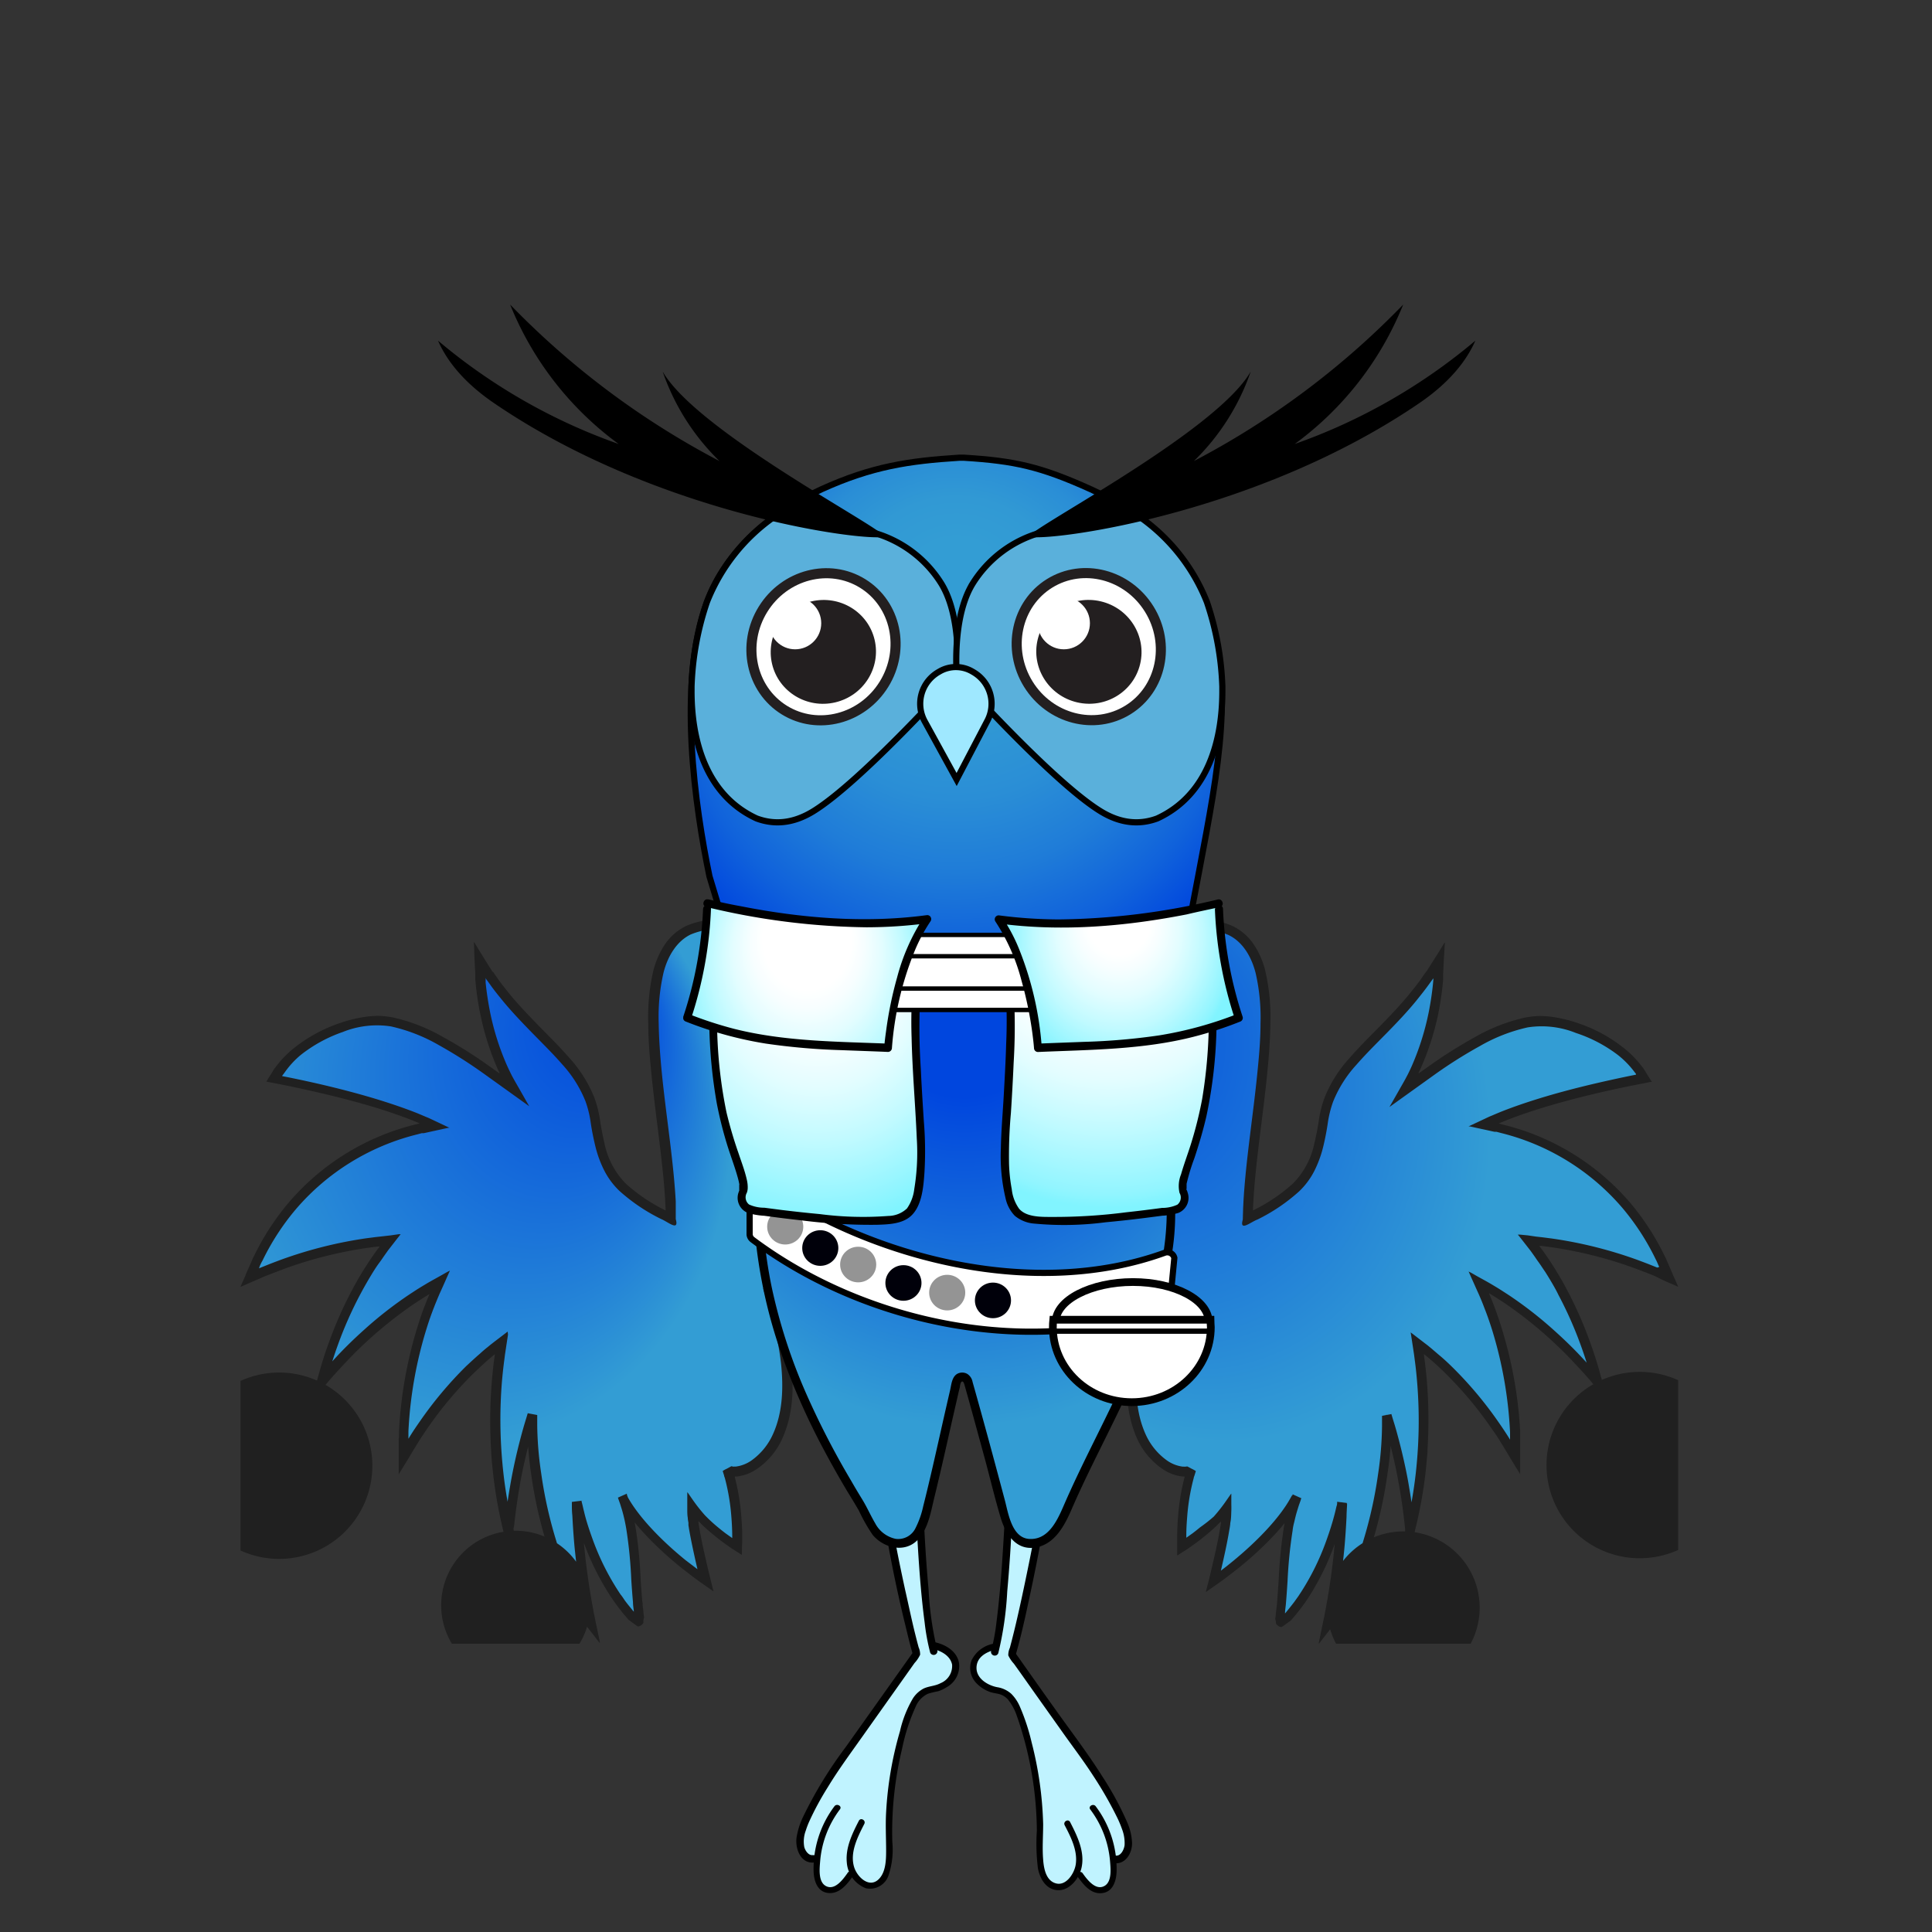 <svg xmlns="http://www.w3.org/2000/svg" xmlns:xlink="http://www.w3.org/1999/xlink" viewBox="0 0 300 300"><rect x="0" y="0" width="300" height="300" fill="#333333" stroke="none"/><defs><style>.cls-1{fill:#c0f3ff;}.cls-2{fill:url(#radial-gradient);}.cls-10,.cls-11,.cls-13,.cls-17,.cls-26,.cls-3{fill:#fff;}.cls-12,.cls-13,.cls-14,.cls-17,.cls-20,.cls-24,.cls-25,.cls-28,.cls-3{stroke:#000;}.cls-11,.cls-12,.cls-13,.cls-14,.cls-17,.cls-3{stroke-linecap:round;}.cls-11,.cls-12,.cls-13,.cls-14,.cls-17,.cls-20,.cls-24,.cls-25,.cls-26,.cls-28,.cls-3{stroke-miterlimit:10;}.cls-4{fill:url(#radial-gradient-2);}.cls-5{fill:url(#radial-gradient-3);}.cls-6{fill:url(#radial-gradient-4);}.cls-7{fill:url(#New_Gradient_Swatch_1);}.cls-8{fill:url(#New_Gradient_Swatch_1-2);}.cls-9{fill:url(#New_Gradient_Swatch_1-3);}.cls-11,.cls-26{stroke:#231f20;}.cls-11{stroke-width:0.56px;}.cls-12,.cls-14,.cls-20{fill:none;}.cls-12,.cls-13{stroke-width:1.25px;}.cls-14{stroke-width:0.85px;}.cls-15{fill:url(#radial-gradient-5);}.cls-16{fill:url(#radial-gradient-6);}.cls-17{stroke-width:0.71px;}.cls-18{fill:url(#radial-gradient-7);}.cls-19{fill:url(#radial-gradient-8);}.cls-20{stroke-width:1.38px;}.cls-21{fill:url(#radial-gradient-9);}.cls-22{fill:#202020;}.cls-23{fill:url(#radial-gradient-10);}.cls-24{fill:url(#radial-gradient-11);}.cls-25{fill:#5ab0db;}.cls-26{stroke-width:1.63px;}.cls-27{fill:#231f20;}.cls-28{fill:#9fe8ff;}</style><radialGradient id="radial-gradient" cx="45.52" cy="41.21" fy="12.104" r="75.31" gradientUnits="userSpaceOnUse"><stop offset="0.19" stop-color="#0046de"/><stop offset="0.7" stop-color="#339dd4"/></radialGradient><radialGradient id="radial-gradient-2" cx="81722.26" cy="-31709.67" r="14.12" gradientTransform="matrix(-0.2, 0.04, 0.04, 0.2, 17802.03, 3573.29)" gradientUnits="userSpaceOnUse"><stop offset="0.28" stop-color="#fff"/><stop offset="0.41" stop-color="#fbfbfb"/><stop offset="0.54" stop-color="#efefef"/><stop offset="0.67" stop-color="#dadada"/><stop offset="0.8" stop-color="#bebebe"/><stop offset="0.93" stop-color="#9a9a9a"/><stop offset="0.95" stop-color="#949494"/></radialGradient><radialGradient id="radial-gradient-3" cx="81787.1" cy="-31743.56" r="14.12" xlink:href="#radial-gradient-2"/><radialGradient id="radial-gradient-4" cx="81838.22" cy="-31782.91" r="14.12" xlink:href="#radial-gradient-2"/><radialGradient id="New_Gradient_Swatch_1" cx="21138.27" cy="-1581.28" r="2.88" gradientTransform="matrix(-1, 0.17, 0.17, 0.99, 21425.09, -2013.25)" gradientUnits="userSpaceOnUse"><stop offset="0.07" stop-color="#919191"/><stop offset="0.21" stop-color="#828283"/><stop offset="0.47" stop-color="#5c5c60"/><stop offset="0.83" stop-color="#1f1f27"/><stop offset="1" stop-color="#00000a"/></radialGradient><radialGradient id="New_Gradient_Swatch_1-2" cx="21151.86" cy="-1586.51" r="2.88" xlink:href="#New_Gradient_Swatch_1"/><radialGradient id="New_Gradient_Swatch_1-3" cx="21163.97" cy="-1594.35" r="2.88" xlink:href="#New_Gradient_Swatch_1"/><radialGradient id="radial-gradient-5" cx="21.77" cy="29.27" fy="4.729" r="43.04" gradientUnits="userSpaceOnUse"><stop offset="0.21" stop-color="#fff"/><stop offset="0.28" stop-color="#f7feff"/><stop offset="0.38" stop-color="#e3fdff"/><stop offset="0.51" stop-color="#c1faff"/><stop offset="0.66" stop-color="#92f5ff"/><stop offset="0.71" stop-color="#81f4ff"/></radialGradient><radialGradient id="radial-gradient-6" cx="68.75" cy="29.27" fy="-12.677" r="71.76" gradientUnits="userSpaceOnUse"><stop offset="0.27" stop-color="#fff"/><stop offset="0.31" stop-color="#f7feff"/><stop offset="0.37" stop-color="#e3fdff"/><stop offset="0.44" stop-color="#c1faff"/><stop offset="0.53" stop-color="#92f5ff"/><stop offset="0.55" stop-color="#81f4ff"/></radialGradient><radialGradient id="radial-gradient-7" cx="20.06" cy="12.32" fy="4.466" r="21.14" gradientTransform="translate(0 -2.07) scale(1 1.17)" gradientUnits="userSpaceOnUse"><stop offset="0.34" stop-color="#fff"/><stop offset="0.43" stop-color="#f7feff"/><stop offset="0.57" stop-color="#e3fdff"/><stop offset="0.74" stop-color="#c1faff"/><stop offset="0.94" stop-color="#92f5ff"/><stop offset="1" stop-color="#81f4ff"/></radialGradient><radialGradient id="radial-gradient-8" cx="70.46" cy="12.32" fy="2.722" r="34.01" gradientTransform="translate(0 -1.22) scale(1 1.1)" gradientUnits="userSpaceOnUse"><stop offset="0.15" stop-color="#fff"/><stop offset="0.2" stop-color="#f7feff"/><stop offset="0.29" stop-color="#e3fdff"/><stop offset="0.4" stop-color="#c1faff"/><stop offset="0.52" stop-color="#92f5ff"/><stop offset="0.55" stop-color="#81f4ff"/></radialGradient><radialGradient id="radial-gradient-9" cx="-1989.2" cy="1339.94" fx="-2038.82" fy="1303.387" r="79.51" gradientTransform="translate(1860.28 -1279.34) scale(0.85 0.99)" gradientUnits="userSpaceOnUse"><stop offset="0.02" stop-color="#0046de"/><stop offset="0.61" stop-color="#339dd4"/></radialGradient><radialGradient id="radial-gradient-10" cx="22800.14" cy="1339.94" fx="22750.516" fy="1303.387" r="79.51" gradientTransform="matrix(-0.85, 0, 0, 0.99, 19398.58, -1279.34)" xlink:href="#radial-gradient-9"/><radialGradient id="radial-gradient-11" cx="83.83" cy="64.15" fy="43.35" r="64.25" gradientUnits="userSpaceOnUse"><stop offset="0.12" stop-color="#339dd4"/><stop offset="0.28" stop-color="#3199d4"/><stop offset="0.43" stop-color="#2a8ed6"/><stop offset="0.57" stop-color="#1f7cd8"/><stop offset="0.71" stop-color="#1062db"/><stop offset="0.83" stop-color="#0046de"/></radialGradient><symbol id="Bird_Body_MASTER_1_8" data-name="Bird_Body_MASTER_1 8" viewBox="0 0 223.24 112.4"><path class="cls-20" d="M36.48,73.53"/><path class="cls-20" d="M162.18,68.11"/><path class="cls-21" d="M129.91,28.45c-1.49,13.57-4.69,40.88,10.91,30.39-7.91,24.12,5.38,28.37,6.8,26.51a37.84,37.84,0,0,0-1.51,12s4.93-3.11,7-6.3c.24,2.34-2.09,11.54-2.09,11.54s9.49-6.51,12.94-13.17c-2.35,6-1.81,12.31-2.69,19.11-.05.4.26.7.49.46,4.29-4.43,7.6-11.08,9.26-18.64a106,106,0,0,1-2.25,19c6.45-7.39,9.65-25.12,9.15-32.62a87.69,87.69,0,0,1,3.67,18.26,72.5,72.5,0,0,0,1.14-29.4A57.55,57.55,0,0,1,198,83.37a62.77,62.77,0,0,0-5.7-27.12,64.32,64.32,0,0,1,18.43,15.48,58.53,58.53,0,0,0-10.67-22,66.5,66.5,0,0,1,21.79,5.78C215.93,40.68,204.16,33.92,193,31.88c6.83-3.37,17.89-6,25-7.29-3.12-5.7-11.45-9-16.27-9-7,.08-17.18,8-20.92,10.71a41.86,41.86,0,0,0,5.35-20.16c-6.56,11.4-16.55,15.39-17.91,24.61-1.28,8.65-3,11.18-11.8,15.67C156.65,29.22,165.6,1.55,150,.75,137,.09,131.41,14.87,129.91,28.45Z"/><path class="cls-22" d="M129.91,28.45a19.5,19.5,0,0,0-1.32,5.41c-.06.58-.16,1.61-.27,2.85-.3,3.43-.51,6.95-.47,10.55a46.22,46.22,0,0,0,.36,5.47,18.78,18.78,0,0,0,1.46,5.5,7,7,0,0,0,1.81,2.46,4.8,4.8,0,0,0,3,1.21,3.06,3.06,0,0,0,.8,0,6.65,6.65,0,0,0,.78-.08,9.93,9.93,0,0,0,1.47-.4,12.18,12.18,0,0,0,1.38-.59l.66-.33h0s0,0,0,0l-.07.2-.22.82-.38,1.4a49.79,49.79,0,0,0-1.06,5.75c-.41,3.88-.33,8,1.36,11.82a11.38,11.38,0,0,0,4,4.8,6.84,6.84,0,0,0,3.08,1.15h.32l0,.1a34.49,34.49,0,0,0-1,6c-.09,1-.13,2-.15,3v1.07l0,1.44,0,.36v.27s.05,0,.07,0l.6-.39c.39-.25.83-.52,1.2-.78l.83-.59.6-.45c.41-.3.8-.62,1.19-.94a25.65,25.65,0,0,0,2.25-2.06l.05-.06h0l0,.35-.12.71c-.25,1.5-.57,3-.89,4.4-.19.85-.39,1.67-.57,2.46s-.32,1.29-.47,1.91c-.08.32-.16.62-.24.93l-.05.22.17-.12.35-.25,1.32-.92,1.23-.89,1.14-.88,1-.78c3.92-3.19,7.5-6.89,9.37-10.27l.18-.31.08-.15v0c-2.73-1.23-.76-.34-1.37-.61h0l0,0,0,.08c-.07.22-.15.43-.22.63-.15.4-.26.79-.37,1.15-.22.73-.37,1.36-.49,1.87-.22,1-.29,1.56-.28,1.43h0a75.33,75.33,0,0,0-.79,8c-.08,1.25-.16,2.44-.25,3.55,0,.28-.06.55-.08.82l-.12,1c0,.23-.05.47-.08.7s.07.35.1.53l0,.26a.59.59,0,0,0,.1.17,1.1,1.1,0,0,0,.34.29.9.9,0,0,0,.42.13,2.08,2.08,0,0,0,.4-.26l.79-.57a1.82,1.82,0,0,0,.38-.33l.29-.34.38-.44c.46-.58.84-1.06,1.11-1.44l.42-.58A39.87,39.87,0,0,0,170,96.66c.54-1.52,1-3,1.35-4.37.1-.34.17-.69.25-1l.12-.5.06-.24c1.32.16-1.81-.23-1.49-.18h0v.23c0,.64-.05,1.25-.08,1.82-.23,4.6-.56,6.94-.35,5h0c-.14,1.58-.33,3.15-.54,4.67-.11.76-.23,1.51-.34,2.24l-.18,1.09-.3,1.66c-.07.33-.13.67-.19,1s-.15.72-.23,1.08c-.14.71-.29,1.4-.43,2.09l-.21,1,0,.12v.06l0,0,.12-.16.27-.34,1.08-1.39c.34-.45.72-.9,1-1.31l.82-1.2.78-1.13.19-.27.09-.17L172,106c.49-.9.9-1.67,1.17-2.32s.52-1.11.63-1.4c.22-.59.19-.39-.35.79A68.51,68.51,0,0,0,178.11,86a54.67,54.67,0,0,0,.62-7.58c0-.29,0-.58,0-.87v-.8c.31-.07-2.77.52-1.46.27v0l.46,1.51c.29,1,.54,1.91.77,2.78.89,3.47,1.31,5.93,1.47,6.88s.09.38-.39-2.11h0c.36,1.81.66,3.6.89,5.33.12.87.22,1.72.31,2.55l.06.62,0,.31,0,.15v0c2.94.23.82.06,1.48.1h0l0-.08c.1-.4.19-.8.29-1.19A69.87,69.87,0,0,0,184,86c.22-2,.29-3.36.32-3.63s0,.5-.22,2.63h0a74.67,74.67,0,0,0,.1-13.68c-.11-1.08-.21-2.15-.36-3.2l-.08-.69h0l.14.11c.39.31.76.63,1.13.95.74.64,1.45,1.3,2.14,2a57.65,57.65,0,0,1,7,8.35c.5.71,1,1.41,1.42,2.12l1,1.63c.45.77.86,1.44,1.27,2.11l.62,1,.15.25.08.12s0-.08,0-.12v-.6c0-.8,0-1.59,0-2.37s0-1.54,0-2.35c0-.42,0-.8,0-1.19A65.78,65.78,0,0,0,195.71,63c-.36-1.16-.75-2.27-1.16-3.32-.2-.53-.41-1.05-.63-1.55-.07-.18,0-.11,0-.12h0l.47.28.59.37,1.12.72a64.82,64.82,0,0,1,11,9.41c2,2.12,2.7,3,2.7,3l.2.24.08.08,0,0h0a14.47,14.47,0,1,0,1.3-.66h0l0-.07c0-.1-.07-.22-.11-.37s-.18-.65-.31-1.14c-.29-1-.7-2.39-1.45-4.44a61.45,61.45,0,0,0-3.58-8.08h0c-.25-.46-.89-1.7-2.08-3.57-.3-.46-.62-1-1-1.52l-.59-.84-.59-.79h0l.34,0,1.36.18a64.49,64.49,0,0,1,13.17,3.31l1.9.72,1,.39L221,56l2,.87.25.11-.11-.26-.22-.5-.44-1-.82-1.89c-.16-.35-.29-.72-.48-1.06a39.22,39.22,0,0,0-5.4-8.35A37.74,37.74,0,0,0,196.2,31.84l-.77-.2-.1,0h0l.16-.07.75-.31c2-.8,4.09-1.51,6.25-2.17,4.33-1.3,8.91-2.41,13.7-3.37l2.79-.55c.06,0,.17,0,.18,0l-.12-.19-.24-.38-.47-.76c-.14-.23-.34-.56-.44-.71l-.3-.39a15.73,15.73,0,0,0-2.77-2.82,23.25,23.25,0,0,0-7-3.83,21.21,21.21,0,0,0-4-1,16.39,16.39,0,0,0-2.12-.16,15.22,15.22,0,0,0-2.14.23,27.77,27.77,0,0,0-7.9,3.07,72.64,72.64,0,0,0-7.27,4.6l-1.42,1-.06,0s0,0,0,0h0l.24-.51A42,42,0,0,0,186,14.54c.3-1.52.54-3.07.69-4.63l.06-.59,0-.35,0-.57.11-2.26L187,3.86c.11-.69-.21,0-.39.26l-.61,1-1.61,2.54a4,4,0,0,1-.22.34L184,8.2l-.22.31-.44.64c-.59.85-1.26,1.66-1.93,2.49-1.35,1.64-2.85,3.22-4.42,4.82s-3.21,3.21-4.77,5a20.33,20.33,0,0,0-3.9,6.2,17.88,17.88,0,0,0-.9,3.67c-.18,1.19-.42,2.37-.7,3.54A12.35,12.35,0,0,1,163.37,41a27,27,0,0,1-6.15,4.13s0,.06,0-.13v-.21l.06-.94c.06-1.29.17-2.58.29-3.88.49-5.18,1.29-10.44,1.83-15.79.27-2.68.49-5.38.52-8.11a31.67,31.67,0,0,0-.81-8.24,12.75,12.75,0,0,0-1.71-3.92A8.33,8.33,0,0,0,154.13,1a11.2,11.2,0,0,0-4.22-1l-2.12.05c-.7.05-1.4.22-2.1.33a15.16,15.16,0,0,0-7.27,4.12,24.72,24.72,0,0,0-4.7,6.74A42.9,42.9,0,0,0,131,18.8c-.08.31-.17.63-.25.95l-.14.55c-.1.37-.16.72-.23,1-.14.64-.25,1.17-.32,1.51a17.83,17.83,0,0,0-.3,2.92,26.29,26.29,0,0,0,.2,2.68c.36-.93.65-1.7.88-2.52a22.74,22.74,0,0,0,.69-2.79l.31-1.48c.07-.31.13-.65.23-1,0-.18.09-.36.14-.55l.24-.92a41.35,41.35,0,0,1,2.67-7.29,23.71,23.71,0,0,1,4.4-6.33A13.72,13.72,0,0,1,146,1.85a11.75,11.75,0,0,1,7.43.51c2.23,1.08,3.56,3.4,4.2,5.89a30.89,30.89,0,0,1,.76,7.83c0,2.66-.25,5.33-.52,8-.54,5.3-1.33,10.56-1.83,15.8-.12,1.31-.23,2.62-.3,3.93l-.05,1-.05,1.74c-.56,1.94,1.25.36,2.25,0a28,28,0,0,0,6.5-4.39,11.65,11.65,0,0,0,2.38-3.21,17.46,17.46,0,0,0,1.34-3.65c.3-1.23.54-2.46.72-3.68a17,17,0,0,1,.83-3.37,18.85,18.85,0,0,1,3.63-5.75c1.5-1.72,3.13-3.32,4.71-4.93s3.11-3.22,4.5-4.91c.69-.86,1.37-1.7,2-2.58l.73-1h0l0,.22-.05.57c-.15,1.52-.38,3-.67,4.48a40.9,40.9,0,0,1-2.67,8.44l-.23.5c-.16.33-.31.66-.5,1-.34.67-.8,1.44-1.2,2.15l-1.2,2.11-.3.52.43-.31.89-.64,5.58-4a71.93,71.93,0,0,1,7.13-4.51,26.25,26.25,0,0,1,7.45-2.91,14.24,14.24,0,0,1,7.48.87A22.18,22.18,0,0,1,213.9,21a14.13,14.13,0,0,1,2.51,2.56l.27.35c.08.11,0,0,0,.08s.06,0,0,.06l-.83.16c-4.83,1-9.45,2.09-13.83,3.42-2.19.67-4.33,1.39-6.38,2.21l-.77.32-.58.25c-.26.1-.5.21-.73.32l-2.87,1.35-.08,0,.09,0,.19,0,.39.08.76.17,1.53.33.76.17.38.08.21,0,.1,0,.75.2a36.26,36.26,0,0,1,18.8,11.61,37.9,37.9,0,0,1,5.19,8c.18.33.31.68.46,1s.08.17.08.18h0L220,54l-1-.4c-.65-.26-1.3-.5-1.93-.74a66.63,66.63,0,0,0-13.48-3.38l-1.4-.18-1-.11L199.91,49l-1.24-.12-.31,0c0,.07.13.15.18.23l.37.47,1.43,1.83.71,1c.19.29.38.56.57.82.37.52.67,1,1,1.47,1.15,1.82,1.78,3,2,3.48h0a60.53,60.53,0,0,1,3.5,7.88c.73,2,1.13,3.4,1.41,4.34.13.48.24.85.31,1.12l.1.36,0,.07h0l1.3-.67h0l0,0-.07-.09-.21-.24s-.73-.92-2.75-3.08c-1-1.07-2.37-2.45-4.2-4.09a61.36,61.36,0,0,0-7.1-5.53l-1.16-.75-.59-.37-.75-.45c-.83-.5-1.65-.93-2.52-1.42l-.64-.37-.33-.18c-.08,0-.29-.2-.17,0,.2.45.4.91.61,1.37s.41.92.62,1.39l.34.75.26.61c.21.49.41,1,.6,1.51.4,1,.78,2.1,1.14,3.23a64.3,64.3,0,0,1,2.82,16c0,.38,0,.79,0,1.15h0l-.32-.52c-.46-.72-.94-1.44-1.45-2.17a59.72,59.72,0,0,0-7.18-8.56c-.7-.69-1.43-1.37-2.2-2-.38-.33-.77-.66-1.17-1l-.45-.37-.6-.46-1.2-.92-.6-.46-.16-.12s-.13-.13-.09,0l.06.38.23,1.51.23,1.53.11.86c.14,1,.25,2.08.34,3.14a72.48,72.48,0,0,1-.09,13.4h0c.2-2.08.23-2.85.21-2.58s-.09,1.56-.31,3.56a68,68,0,0,1-1.34,7.79c-.09.38-.19.77-.28,1.16l0,.08h0a11.85,11.85,0,1,0,1.47.13v0l0-.16,0-.31-.06-.63c-.09-.84-.2-1.71-.32-2.59-.23-1.76-.53-3.58-.9-5.42.49,2.54.55,3.11.4,2.14s-.59-3.46-1.5-7c-.23-.88-.48-1.82-.78-2.82-.16-.5-.31-1-.47-1.54v0h0c1.31-.25-1.78.33-1.46.28v.75c0,.27,0,.55,0,.83a53.63,53.63,0,0,1-.6,7.35,67.23,67.23,0,0,1-4.57,16.72c.94-2.32.43-.64-1.39,2.81l-.18.33-.09.17,0,0-.09.14-.1.15s0,0,0,0,0,.06,0,0q.12-.78.27-1.59c.11-.74.22-1.5.34-2.27.21-1.55.4-3.13.55-4.74h0c-.22,2,.12-.39.35-5,0-.59.05-1.2.08-1.85v-.22h0l-1.49-.18-.06.23c0,.16-.07.32-.11.48-.08.33-.15.66-.24,1-.34,1.35-.79,2.77-1.32,4.24a38.76,38.76,0,0,1-4.5,8.86c.27-.39.1-.15-.41.56s-1.94,2.42-1.5,1.89h0v-.07c0-.44.09-.9.13-1.38.1-1.13.18-2.33.26-3.58a71.69,71.69,0,0,1,.78-7.81h0c0,.12,0-.39.26-1.36.11-.48.25-1.09.46-1.77.11-.34.21-.71.35-1.08l.21-.59,0-.07v0h0l-1.37-.62v0l-.08.14-.16.28c-1.71,3.1-5.18,6.72-9,9.84l-.94.76-.86.66h0l.37-1.62c.32-1.42.64-2.93.9-4.47l.13-.74.05-.39c0-.24.08-.49.1-.73.05-.48.05-.9.07-1.35s0-.8,0-1.2l0-1.22v-.25a2.49,2.49,0,0,0-.23.3l-.5.72a25.68,25.68,0,0,1-2,2.56A24.51,24.51,0,0,1,149,94.34c-.37.31-.75.61-1.13.9l-1,.71s0,0,0,0h0v-.4c0-1,.06-1.94.14-2.91a32.92,32.92,0,0,1,.94-5.7l.07-.26c0-.13.07-.24.11-.37l.22-.71a4.26,4.26,0,0,0-.62-.35l-.37-.2-.26-.14c-.09-.06-.25,0-.37,0a.66.66,0,0,1-.2,0h-.21a5.47,5.47,0,0,1-2.38-.91,10,10,0,0,1-3.41-4.16c-1.52-3.39-1.64-7.31-1.23-11a49.28,49.28,0,0,1,1-5.55l.37-1.37.18-.68.38-1.23.78-2.52.1-.31s0,0,0,0l-.08,0-.15.09-.61.37-1.21.74c-.4.23-.8.51-1.22.72l-.6.31A10.9,10.9,0,0,1,137,60a9,9,0,0,1-1.23.34c-.2,0-.41,0-.61.06a1.73,1.73,0,0,1-.6,0A4.23,4.23,0,0,1,131,57.58a17.11,17.11,0,0,1-1.33-5,44.75,44.75,0,0,1-.35-5.29c0-3.53.17-7,.46-10.4.12-1.24.21-2.26.26-2.84A20.67,20.67,0,0,0,129.91,28.45Z"/><path class="cls-23" d="M93.32,28.45C94.82,42,98,69.33,82.42,58.84,90.33,83,77,87.21,75.62,85.35a37.68,37.68,0,0,1,1.5,12s-4.92-3.11-7-6.3c-.24,2.34,2.09,11.54,2.09,11.54s-9.49-6.51-12.94-13.17c2.35,6,1.81,12.31,2.69,19.11,0,.4-.26.7-.49.46-4.29-4.43-7.6-11.08-9.27-18.64a106.89,106.89,0,0,0,2.26,19C48,102,44.81,84.29,45.31,76.79a87.69,87.69,0,0,0-3.67,18.26,72.5,72.5,0,0,1-1.14-29.4A57.55,57.55,0,0,0,25.29,83.37,62.63,62.63,0,0,1,31,56.25,64.32,64.32,0,0,0,12.56,71.73a58.53,58.53,0,0,1,10.67-22A66.5,66.5,0,0,0,1.44,55.56C7.31,40.68,19.08,33.92,30.27,31.88c-6.83-3.37-17.89-6-25-7.29,3.12-5.7,11.44-9,16.27-9,7,.08,17.18,8,20.92,10.71A41.86,41.86,0,0,1,37.1,6.15C43.66,17.55,53.65,21.54,55,30.76c1.28,8.65,3,11.18,11.8,15.67C66.58,29.22,57.64,1.55,73.27.75,86.25.09,91.83,14.87,93.32,28.45Z"/><path class="cls-22" d="M93.32,28.45A21.1,21.1,0,0,0,93.17,34c0,.58.14,1.6.25,2.84.29,3.4.51,6.87.46,10.4a44.73,44.73,0,0,1-.34,5.29,17.42,17.42,0,0,1-1.33,5,4.23,4.23,0,0,1-3.52,2.82,1.73,1.73,0,0,1-.6,0c-.2,0-.41,0-.61-.06A9.53,9.53,0,0,1,86.24,60,11.6,11.6,0,0,1,85,59.48l-.6-.31c-.43-.21-.82-.49-1.23-.72L82,57.71l-.61-.37-.15-.09-.08,0s0,0,0,0l.1.31L82,60l.39,1.23.18.68.36,1.37a47.16,47.16,0,0,1,1,5.55c.4,3.72.29,7.64-1.23,11a10,10,0,0,1-3.41,4.16,5.47,5.47,0,0,1-2.38.91h-.21a.66.66,0,0,1-.2,0c-.12,0-.28-.11-.37,0l-.26.14-.37.2a3.42,3.42,0,0,0-.62.35l.22.71c0,.13.08.24.11.37l.07.26a32.92,32.92,0,0,1,.94,5.7c.08,1,.13,1.94.14,2.91V96h0l-1-.71q-.57-.43-1.14-.9a24.38,24.38,0,0,1-2.11-1.94,25.68,25.68,0,0,1-2-2.56l-.5-.72a2.49,2.49,0,0,0-.23-.3v.25l0,1.22c0,.41,0,.74,0,1.2s0,.87.08,1.35c0,.24.06.49.1.73l0,.39.12.74c.27,1.54.59,3,.91,4.47l.37,1.62h0l-.86-.66-1-.76c-3.84-3.12-7.3-6.74-9-9.84L60,89.24,60,89.1v0l-1.37.62h0v0l0,.07.21.59c.14.37.24.74.35,1.08.21.68.35,1.29.46,1.77.21,1,.28,1.48.26,1.36h0a69.23,69.23,0,0,1,.77,7.81c.08,1.25.17,2.45.27,3.58,0,.48.09.94.13,1.38v.07h0c.44.53-1.13-1.32-1.5-1.89s-.68-.95-.41-.56a39.22,39.22,0,0,1-4.51-8.86c-.53-1.47-1-2.89-1.31-4.24-.09-.33-.16-.66-.24-1L53,90.44l-.05-.23c1.32-.17-1.81.21-1.49.18h0v.22c0,.65,0,1.26.07,1.85.24,4.65.58,7,.36,5h0c.15,1.61.34,3.19.55,4.74.12.77.23,1.53.34,2.27q.13.81.27,1.59c0,.1,0,0,0,0s0,0,0,0L53,106l-.09-.14,0,0-.09-.17-.18-.33c-1.82-3.45-2.34-5.13-1.39-2.81a67.23,67.23,0,0,1-4.57-16.72,53.63,53.63,0,0,1-.6-7.35c0-.28,0-.56,0-.83l0-.4v-.35c.32.05-2.77-.53-1.47-.28h0v0l-.47,1.54c-.3,1-.55,1.94-.78,2.82-.91,3.54-1.33,6-1.5,7s-.09.4.39-2.14c-.36,1.84-.66,3.66-.9,5.42-.12.88-.22,1.75-.31,2.59l-.06.63,0,.31V95a11.57,11.57,0,1,0,1.46-.13h0l0-.08c-.1-.39-.19-.78-.28-1.16a65.82,65.82,0,0,1-1.34-7.79c-.22-2-.29-3.29-.32-3.56s0,.5.22,2.58h0a73.39,73.39,0,0,1-.1-13.4c.1-1.06.21-2.11.35-3.14l.11-.86.23-1.53.23-1.51L41.5,64c0-.11-.06,0-.1,0l-.15.12-.6.46-1.21.92-.59.46-.45.37c-.41.32-.79.65-1.17,1-.77.66-1.5,1.34-2.21,2a60.28,60.28,0,0,0-7.17,8.56c-.51.73-1,1.45-1.45,2.17l-.32.52h0c0-.36,0-.77,0-1.15a64.27,64.27,0,0,1,2.83-16c.35-1.13.73-2.21,1.13-3.23.2-.52.4-1,.61-1.51l.26-.61.34-.75c.21-.47.42-.93.62-1.39s.41-.92.61-1.37c.12-.19-.09,0-.17,0l-.33.18-.65.37c-.86.49-1.68.92-2.51,1.42l-.75.45-.6.37-1.15.75a61.36,61.36,0,0,0-7.1,5.53c-1.83,1.64-3.18,3-4.2,4.09-2,2.16-2.75,3.08-2.75,3.08l-.21.24L12,71.2l0,0h0c.58.29-1.29-.67,1.29.67h0l0-.07c0-.1.06-.22.1-.36s.17-.64.31-1.12C14,69.41,14.4,68,15.13,66a60.22,60.22,0,0,1,3.49-7.88h0c.25-.46.88-1.66,2-3.48.29-.45.6-.95,1-1.47.19-.26.38-.53.57-.82l.71-1,1.42-1.83.37-.47c.06-.08.14-.16.18-.23l-.3,0L23.32,49,22,49.15l-1,.11-1.4.18A66.63,66.63,0,0,0,6.18,52.82c-.64.24-1.28.48-1.93.74l-1,.4-.38.16h0s0,.06.07-.18.28-.69.47-1a37.9,37.9,0,0,1,5.19-8,36.26,36.26,0,0,1,18.8-11.61l.75-.2.1,0,.21,0,.38-.08.76-.17,1.52-.33.77-.17.38-.08.2,0,.09,0-.09,0-2.86-1.35c-.23-.11-.47-.22-.73-.32l-.59-.25-.76-.32c-2.06-.82-4.19-1.54-6.38-2.21-4.39-1.33-9-2.44-13.84-3.42l-.83-.16s0,0,0-.06l.06-.08.27-.35A13.8,13.8,0,0,1,9.34,21a22.18,22.18,0,0,1,6.54-3.58,14.24,14.24,0,0,1,7.48-.87,26.25,26.25,0,0,1,7.45,2.91A73.11,73.11,0,0,1,37.94,24l5.58,4,.89.64.43.31-.3-.52-1.2-2.11c-.4-.71-.86-1.48-1.21-2.15-.18-.35-.33-.68-.49-1l-.23-.5a40.31,40.31,0,0,1-2.67-8.44c-.29-1.47-.52-3-.67-4.48l0-.57L38,9h0l.73,1c.61.88,1.3,1.72,2,2.58,1.39,1.69,2.93,3.3,4.5,4.91s3.21,3.21,4.71,4.93a18.85,18.85,0,0,1,3.63,5.75,16.28,16.28,0,0,1,.82,3.37c.18,1.22.43,2.45.73,3.68a17.46,17.46,0,0,0,1.34,3.65,11.82,11.82,0,0,0,2.37,3.21,28.21,28.21,0,0,0,6.51,4.39c1,.4,2.81,2,2.25,0l0-1.74,0-1c-.07-1.31-.18-2.62-.3-3.93-.5-5.24-1.3-10.5-1.84-15.8-.26-2.65-.47-5.32-.51-8a30.45,30.45,0,0,1,.76-7.83c.64-2.49,2-4.81,4.2-5.89a11.75,11.75,0,0,1,7.43-.51,13.72,13.72,0,0,1,6.56,3.72,23.71,23.71,0,0,1,4.4,6.33,41.35,41.35,0,0,1,2.67,7.29l.24.92c0,.19.09.37.14.55.1.35.16.69.23,1l.31,1.48a22.74,22.74,0,0,0,.69,2.79c.23.82.51,1.59.87,2.52a23.83,23.83,0,0,0,.21-2.68,17.83,17.83,0,0,0-.3-2.92c-.07-.34-.18-.87-.32-1.51-.07-.32-.13-.67-.23-1-.05-.18-.1-.36-.14-.55s-.17-.64-.25-.95a42.9,42.9,0,0,0-2.77-7.56,24.94,24.94,0,0,0-4.7-6.74A15.21,15.21,0,0,0,77.55.38c-.7-.11-1.4-.28-2.11-.33L73.32,0a11.2,11.2,0,0,0-4.21,1,8.43,8.43,0,0,0-3.28,2.93,13.25,13.25,0,0,0-1.71,3.92,31.66,31.66,0,0,0-.8,8.24c0,2.73.25,5.43.52,8.11.54,5.35,1.33,10.61,1.83,15.79.12,1.3.23,2.59.29,3.88l.05.94V45c0,.19,0,.13,0,.13A27,27,0,0,1,59.87,41a12.44,12.44,0,0,1-3.32-6.16c-.27-1.17-.51-2.35-.69-3.54a17.88,17.88,0,0,0-.9-3.67,20.52,20.52,0,0,0-3.9-6.2c-1.56-1.79-3.21-3.4-4.77-5s-3.07-3.18-4.43-4.82c-.66-.83-1.33-1.64-1.92-2.49l-.44-.64-.22-.31L39.1,8a4,4,0,0,1-.22-.34L37.26,5.07l-.6-1c-.18-.25-.51-1-.4-.26l.08,2.28.12,2.26,0,.57,0,.35.06.59a44.53,44.53,0,0,0,.69,4.63A42,42,0,0,0,40,23.3l.24.51h0s0,0,0,0l-.07,0-1.41-1a71.65,71.65,0,0,0-7.28-4.6,27.71,27.71,0,0,0-7.89-3.07,15.22,15.22,0,0,0-2.14-.23,16.39,16.39,0,0,0-2.12.16,21.21,21.21,0,0,0-4,1,23.42,23.42,0,0,0-7,3.83,16,16,0,0,0-2.76,2.82l-.3.39c-.11.15-.3.48-.44.71l-.48.76-.23.38-.12.19s.12,0,.17,0L7,25.7c4.79,1,9.37,2.07,13.69,3.37,2.16.66,4.26,1.37,6.26,2.17l.74.31.17.07h0l-.09,0-.78.2A37.71,37.71,0,0,0,7.47,43.93a39.22,39.22,0,0,0-5.4,8.35c-.19.34-.32.71-.48,1.06C1.31,54,1,54.6.77,55.23l-.44,1-.22.5L0,57l.25-.11,2-.87,1.59-.69,1-.39,1.89-.72a64.56,64.56,0,0,1,13.18-3.31l1.36-.18.34,0h0c-.21.27-.4.54-.59.79l-.59.84c-.38.54-.7,1.06-1,1.52-1.19,1.87-1.83,3.11-2.08,3.57h0a61.45,61.45,0,0,0-3.58,8.08c-.75,2-1.16,3.47-1.45,4.44-.13.49-.24.86-.32,1.14s-.07.27-.1.37l0,.07h0a14.47,14.47,0,1,0,1.3.66h0l0,0,.08-.08.2-.24s.72-.9,2.7-3a64.41,64.41,0,0,1,11-9.41l1.12-.72.58-.37.48-.28h0s0-.06-.06.12c-.21.5-.42,1-.62,1.55-.41,1-.8,2.16-1.16,3.32a65.78,65.78,0,0,0-2.9,16.36c0,.39,0,.77-.05,1.19,0,.81,0,1.56,0,2.35s0,1.57,0,2.37v.6s0,.13,0,.12l.08-.12.15-.25.62-1c.41-.67.82-1.34,1.27-2.11l1-1.63c.45-.71.92-1.41,1.41-2.12a58.39,58.39,0,0,1,7-8.35c.69-.67,1.4-1.33,2.14-2,.37-.32.74-.64,1.13-.95l.13-.11h0l-.09.69c-.14,1-.25,2.12-.35,3.2A74.67,74.67,0,0,0,39.13,85h0c-.2-2.13-.23-2.91-.22-2.63s.09,1.59.32,3.63a69.87,69.87,0,0,0,1.37,8c.09.39.19.79.29,1.19l0,.08h0c.66,0-1.46.13,1.48-.1v0l0-.15,0-.31L42.5,94c.09-.83.19-1.68.31-2.55.23-1.73.53-3.52.88-5.33h0c-.48,2.49-.54,3.06-.39,2.11s.59-3.41,1.48-6.88c.23-.87.47-1.8.77-2.78L46,77.06v0c1.31.25-1.78-.34-1.46-.27v.37l0,.43c0,.29,0,.58,0,.87A54.67,54.67,0,0,0,45.13,86a68.9,68.9,0,0,0,4.67,17.11c-.53-1.18-.56-1.38-.34-.79.11.29.34.77.63,1.4A25.28,25.28,0,0,0,51.26,106l.18.35.1.17.18.27.79,1.13.82,1.2c.28.41.67.87,1,1.31l1.08,1.39.27.34.12.16,0,0v-.06l0-.12c-.06-.34-.13-.67-.2-1-.15-.69-.29-1.38-.44-2.09-.07-.36-.14-.72-.22-1.08s-.12-.67-.19-1l-.3-1.66-.18-1.09c-.12-.73-.23-1.48-.34-2.24-.21-1.52-.4-3.09-.55-4.67h0c.22,2-.11-.38-.35-5,0-.57,0-1.18-.07-1.82v-.23h0l-1.48.18.06.24.12.5c.08.33.15.68.25,1a43.75,43.75,0,0,0,1.35,4.37,39.87,39.87,0,0,0,4.69,9.21l.42.58c.27.38.65.86,1.11,1.44l.38.44c.09.11.19.22.28.34a2.14,2.14,0,0,0,.39.33l.79.57a2.08,2.08,0,0,0,.4.26.9.9,0,0,0,.42-.13,1.1,1.1,0,0,0,.34-.29.56.56,0,0,0,.09-.17l0-.26c0-.18.06-.36.1-.53l-.09-.7c0-.34-.07-.69-.11-1s0-.54-.08-.82c-.09-1.11-.18-2.3-.26-3.55a70.4,70.4,0,0,0-.79-8h0c0,.13-.05-.4-.28-1.43-.11-.51-.26-1.14-.48-1.87-.11-.36-.22-.75-.37-1.15-.08-.2-.15-.41-.23-.63l0-.08v0h0l-1.37.61v0l.09.15.18.31c1.87,3.38,5.45,7.08,9.37,10.27l1,.78,1.14.88,1.22.89,1.33.92.35.25.17.12-.06-.22c-.07-.31-.15-.61-.23-.93-.15-.62-.31-1.26-.47-1.91s-.38-1.61-.57-2.46c-.32-1.41-.64-2.9-.89-4.4l-.12-.71,0-.35h0l0,.06a25.65,25.65,0,0,0,2.25,2.06c.39.32.78.64,1.18.94l.61.45.83.59c.37.26.8.53,1.2.78l.6.39s.06,0,.07,0v-.27l0-.36.05-1.44V95.54c0-1-.07-2-.15-3a34.49,34.49,0,0,0-1-6l0-.1h.32a6.84,6.84,0,0,0,3.08-1.15,11.28,11.28,0,0,0,4-4.8c1.7-3.79,1.78-7.94,1.36-11.82a52,52,0,0,0-1-5.75L84,61.55l-.23-.82-.06-.2v0h0l.66.33a12.18,12.18,0,0,0,1.38.59,9.93,9.93,0,0,0,1.47.4,6.65,6.65,0,0,0,.78.08,3.06,3.06,0,0,0,.8,0,4.8,4.8,0,0,0,3-1.21,6.86,6.86,0,0,0,1.8-2.46A18.5,18.5,0,0,0,95,52.73a46.22,46.22,0,0,0,.36-5.47c0-3.6-.18-7.12-.47-10.55-.12-1.24-.21-2.27-.27-2.85A19.15,19.15,0,0,0,93.32,28.45Z"/></symbol><symbol id="Bird_Head_2_2" data-name="Bird_Head_2 2" viewBox="0 0 167.78 104.03"><path class="cls-24" d="M123.11,91.62c3.18-16.81,5.87-30.31,1-43.51-3.08-8.36-10.44-14.58-18.56-18.25s-12.3-4.58-20.46-5.09H84.3c-8.15.51-14.14,1.41-22.25,5.09S46.57,39.75,43.49,48.11c-4.87,13.2-1.86,33.46.41,44.37l3.34,11.06h73.6Z"/><path class="cls-25" d="M43.49,48.11A47.1,47.1,0,0,0,41,61.78c0,.3,0,.47,0,.47-.06,8.1,2.27,17.06,10.53,20.87,2.7,1,5.76.92,9.13-1.14C68.46,77.21,84,59.89,84,59.89c.23-4.55-.11-10.66-2.56-14.7a19,19,0,0,0-11.17-8.34L54.41,34.3A30.44,30.44,0,0,0,43.49,48.11Z"/><path class="cls-25" d="M124.36,48.11a47.44,47.44,0,0,1,2.5,13.67c0,.3,0,.47,0,.47.06,8.1-2.27,17.06-10.53,20.87-2.7,1-5.76.92-9.13-1.14-7.81-4.77-23.32-22.09-23.32-22.09-.23-4.55.11-10.66,2.56-14.7A19,19,0,0,1,97.6,36.85l15.84-2.55A30.58,30.58,0,0,1,124.36,48.11Z"/><ellipse class="cls-26" cx="105.26" cy="55.34" rx="11.51" ry="12.04" transform="translate(-13.37 63.7) rotate(-31.77)"/><ellipse class="cls-27" cx="105.28" cy="56.17" rx="8.39" ry="8.52" transform="translate(26.5 145.8) rotate(-76.77)"/><circle class="cls-10" cx="101.22" cy="51.54" r="4.22"/><path class="cls-28" d="M81.19,59.3a5.26,5.26,0,0,1,5.31.1h0a5.92,5.92,0,0,1,2.31,8l-4.93,9.42-5.17-9.42a5.92,5.92,0,0,1,2.31-8Z"/><ellipse class="cls-26" cx="62.35" cy="55.34" rx="12.04" ry="11.51" transform="translate(-17.53 79.22) rotate(-58.23)"/><ellipse class="cls-27" cx="62.32" cy="56.17" rx="8.52" ry="8.39" transform="translate(-11.2 15.76) rotate(-13.23)"/><circle class="cls-10" cx="57.76" cy="51.54" r="4.22"/><path d="M72.05,37.58c2-.33-29.94-16.66-35.72-26.75a37,37,0,0,0,9.19,14.48A133.11,133.11,0,0,1,11.66,0,52,52,0,0,0,29.21,22.55,93.43,93.43,0,0,1,0,5.84C1.82,10,5.22,13.31,9,15.9,35.1,33.76,68,38.24,72.05,37.58Z"/><path d="M95.73,37.58c-2-.33,29.94-16.66,35.72-26.75a37.07,37.07,0,0,1-9.19,14.48A132.88,132.88,0,0,0,156.11,0a51.93,51.93,0,0,1-17.54,22.55A93.55,93.55,0,0,0,167.78,5.84c-1.82,4.15-5.22,7.47-9,10.06C132.67,33.76,99.83,38.24,95.73,37.58Z"/></symbol><symbol id="Bird_Body_MASTER_1_6" data-name="Bird_Body_MASTER_1 6" viewBox="0 0 90.52 160.76"><path class="cls-1" d="M40.78,120.78l-.21.51c-1.42-5.47-2.25-21.71-2.28-26.38l-6,1.14a244.38,244.38,0,0,0,5.26,25.38s0,.93,0,.94c-3.84,4.57-12.41,17.54-13.68,19-1.86,2.13-3.57,6.1-4.45,8.89a6,6,0,0,0-.31,3.19c.26,1,1.2,2,2.16,1.72l.4-.81a19.1,19.1,0,0,0-.19,2.4,3.79,3.79,0,0,0,1,3,2.21,2.21,0,0,0,2.55,0,7.21,7.21,0,0,0,1.91-2.08l.33-.82c.61,1.82,2.28,3.28,3.9,2.66,2.15-.83,2.3-4.08,2.22-6.61a57.35,57.35,0,0,1,3.1-20.67c.59-1.71,1.42-3.55,3-4.14.63-.23,1.33-.24,2-.51C45.44,125.83,44.86,121.75,40.78,120.78Z"/><path class="cls-1" d="M71.46,150.39c-.88-2.8-2.59-6.77-4.44-8.89-1.28-1.47-9.85-14.43-13.69-19,0,0,0-1,0-1a241.06,241.06,0,0,0,5.26-25.37l-6-1.15c0,4.68-.86,20.92-2.28,26.38l-.21-.51c-4.08,1-4.66,5-.66,6.76.63.27,1.33.27,2,.51,1.56.58,2.39,2.43,3,4.14A57.32,57.32,0,0,1,57.52,153c-.08,2.53.07,5.78,2.22,6.6,1.63.63,3.29-.83,3.9-2.65l.33.82a7.63,7.63,0,0,0,1.91,2.08,2.21,2.21,0,0,0,2.55,0,3.82,3.82,0,0,0,1-3,17.37,17.37,0,0,0-.19-2.39l.4.81c1,.22,1.9-.68,2.16-1.73A6,6,0,0,0,71.46,150.39Z"/><path d="M40.49,121.27c1.28.32,2.71,1.09,3,2.51a3,3,0,0,1-1.86,3c-.88.48-1.88.46-2.76.88a4.61,4.61,0,0,0-1.72,1.59,18.55,18.55,0,0,0-2.09,5.3,57.67,57.67,0,0,0-2.24,13.11c-.12,2.08,0,4.15,0,6.23,0,1.46-.05,3.36-1.1,4.5-1.55,1.69-3.56-.21-4.07-1.84-.74-2.38.58-4.92,1.64-7,.3-.58-.58-1.09-.88-.51-1.06,2.06-2.18,4.34-1.95,6.73a4.83,4.83,0,0,0,3.1,4.19,3.16,3.16,0,0,0,3.66-2.12,13.08,13.08,0,0,0,.6-5.39,57.4,57.4,0,0,1,1.58-15.06,31.4,31.4,0,0,1,2.19-6.78,4,4,0,0,1,2-2.12,15.08,15.08,0,0,1,1.64-.4,5.74,5.74,0,0,0,1.37-.65,3.9,3.9,0,0,0,2-4c-.36-1.76-2-2.81-3.68-3.23a.51.51,0,0,0-.27,1Z"/><path d="M26.58,157.49c-.71,1-2.07,2.91-3.53,2.09-1.23-.68-1-2.81-.9-4a16.1,16.1,0,0,1,3.2-8.39c.39-.52-.49-1-.88-.51a16.81,16.81,0,0,0-3.38,10.54c.05,1.49.57,3.26,2.28,3.49,1.88.25,3.13-1.38,4.09-2.73.38-.54-.5-1-.88-.52Z"/><path d="M21,154.59c-.73.12-1.26-.71-1.42-1.3a5,5,0,0,1,.24-2.65,13.59,13.59,0,0,1,.57-1.5,47,47,0,0,1,3-5.54c1.63-2.69,3.49-5.22,5.31-7.79q4.35-6.13,8.71-12.28a5.17,5.17,0,0,0,.91-1.35,2.82,2.82,0,0,0-.24-1.19c-.24-.87-.46-1.76-.68-2.64-.54-2.22-1-4.45-1.51-6.68-1.08-5-2.13-10.15-2.81-15.28l-.44.59,5.67-1.49-.77-.58c0,3.25.21,6.52.41,9.77.25,4.1.56,8.21,1.1,12.29a34.76,34.76,0,0,0,.89,4.85.61.61,0,0,0,1.17-.33,52.27,52.27,0,0,1-1.42-9.81c-.37-4-.62-8.06-.8-12.1-.07-1.55-.13-3.11-.14-4.67a.61.61,0,0,0-.76-.59l-5.67,1.49a.62.62,0,0,0-.45.58A214.26,214.26,0,0,0,36,117.7c.36,1.5.72,3,1.15,4.48l.07-.46L26.29,137.11a68,68,0,0,0-6.9,11.29,12.13,12.13,0,0,0-1.06,3.37c-.24,1.84.71,4.36,3,4,.76-.12.44-1.29-.32-1.16Z"/><path d="M50.15,120.41a4.9,4.9,0,0,0-3.53,2.72,3.54,3.54,0,0,0,.88,3.73,5.68,5.68,0,0,0,2.2,1.37c.57.19,1.19.21,1.75.43a3,3,0,0,1,1.12.82A8.6,8.6,0,0,1,54,132.19c.41,1.14.76,2.3,1.09,3.47a57.38,57.38,0,0,1,2.11,15,32,32,0,0,0,.18,6.11c.31,1.53,1.16,3.17,2.85,3.46,2.06.35,3.72-1.68,4.17-3.48.64-2.61-.66-5.25-1.82-7.5-.3-.59-1.18-.07-.88.51,1,1.91,2.13,4.13,1.79,6.35-.22,1.46-1.62,3.66-3.38,3-1.47-.52-1.79-2.43-1.89-3.77-.16-1.92,0-3.85,0-5.77a58.84,58.84,0,0,0-1.86-13.19,33.81,33.81,0,0,0-1.9-5.79,6.6,6.6,0,0,0-1.39-2.08,4.42,4.42,0,0,0-2.31-1.08c-1.51-.3-3.34-1.39-3.32-3.14s1.61-2.56,3-2.91a.51.51,0,0,0-.27-1Z"/><path d="M63.73,158c1,1.35,2.21,3,4.09,2.73,1.71-.23,2.23-2,2.28-3.49a16.81,16.81,0,0,0-3.38-10.54c-.39-.52-1.27,0-.88.51a16.13,16.13,0,0,1,3.2,8.39c.09,1.14.32,3.19-.82,3.93-1.47.94-2.9-1-3.61-2-.38-.53-1.26,0-.88.52Z"/><path d="M69.6,155.88c1.89.32,3-1.54,3-3.21a9.22,9.22,0,0,0-.84-3.5,50.37,50.37,0,0,0-4-7.35c-2.35-3.74-5.07-7.27-7.62-10.87-2.15-3-4.31-6.07-6.45-9.11l.06.47c.87-3,1.53-6,2.19-9.1q1.24-5.68,2.26-11.41c.31-1.76.6-3.51.83-5.28a.6.6,0,0,0-.44-.58l-5.67-1.49a.61.61,0,0,0-.77.58c0,3.21-.2,6.42-.4,9.62-.25,4.07-.55,8.14-1.07,12.18a32.57,32.57,0,0,1-.89,4.79.61.61,0,0,0,1.17.32,54,54,0,0,0,1.45-10c.37-4.07.63-8.16.81-12.25.07-1.56.13-3.12.14-4.68l-.77.59,5.67,1.48-.44-.58c-.59,4.52-1.5,9-2.43,13.48-.49,2.36-1,4.72-1.55,7.07-.22.94-.45,1.88-.69,2.81-.1.4-.21.8-.31,1.19a2.85,2.85,0,0,0-.26,1.24,5.35,5.35,0,0,0,.91,1.35l1.1,1.54,2.29,3.24,4.41,6.21c1.66,2.35,3.43,4.66,5,7.09a61.83,61.83,0,0,1,4,7,17.44,17.44,0,0,1,.69,1.68,6.24,6.24,0,0,1,.41,2.59c-.09.7-.6,1.82-1.48,1.68s-1.09,1-.33,1.16Z"/><path class="cls-2" d="M15.63,11.08,12.1,44.65c-1,22.38,8.83,40.63,16.82,53.67.89,1.46,1.38,3.18,2.61,4.38a4.51,4.51,0,0,0,4.69,1.22c1.86-.77,2.59-3,3.1-4.92,1.44-5.4,3.7-16,4.92-21a.94.94,0,0,1,1.82,0c1.86,6.54,4,14.5,5.73,21,.52,1.94,1.25,4.15,3.11,4.92a4.51,4.51,0,0,0,4.69-1.22,13,13,0,0,0,2.61-4.38C68.82,83,79.68,67.62,78.8,47.74L73.94,10.63"/><path d="M14.94,11.08,13.45,25.27,11.52,43.6a55.64,55.64,0,0,0,.22,11.68,81.37,81.37,0,0,0,4.11,18.14A112.11,112.11,0,0,0,22.73,89c1.21,2.28,2.49,4.54,3.81,6.76.62,1,1.27,2.07,1.88,3.12a27.35,27.35,0,0,0,2.22,3.91c1.78,2.15,5.2,3,7.29.81,1.7-1.77,2.12-4.53,2.68-6.82,1.27-5.18,2.4-10.4,3.6-15.6l.36-1.59.18-.72a2.13,2.13,0,0,1,.19-.76c.33-.38.5.22.57.47l.66,2.35q1.36,4.92,2.7,9.86c.83,3.09,1.57,6.21,2.49,9.28.79,2.59,2.45,5.25,5.56,4.78s4.73-3.48,5.88-6.14,2.33-5.12,3.56-7.64c2.59-5.28,5.28-10.51,7.55-15.94A71.73,71.73,0,0,0,79,57.64a40.68,40.68,0,0,0,.38-10.85l-2.31-17.6-2.3-17.56-.13-1c-.11-.87-1.5-.88-1.38,0l1.69,12.95,2.64,20.14c.18,1.34.41,2.68.53,4a42,42,0,0,1-.4,9.1,59.1,59.1,0,0,1-1.87,8.74c-3.24,11.19-9.33,21.18-14,31.8-1.07,2.43-2.44,6.15-5.68,6.1-3,0-3.57-4.1-4.15-6.28-1.7-6.39-3.42-12.77-5.22-19.13a1.94,1.94,0,0,0-.87-1.3,1.67,1.67,0,0,0-1.61,0c-.88.51-.95,1.78-1.16,2.68q-.86,3.71-1.69,7.43c-.6,2.66-1.2,5.33-1.84,8q-.39,1.65-.81,3.3a14.66,14.66,0,0,1-1.24,3.53,3.11,3.11,0,0,1-3.21,1.75,4.87,4.87,0,0,1-3.31-2.5c-.73-1.24-1.3-2.55-2.05-3.79-.61-1-1.22-2-1.82-3.06a133,133,0,0,1-7.32-14.19A88.94,88.94,0,0,1,14.37,63,73.82,73.82,0,0,1,13,53.55a57.73,57.73,0,0,1-.17-8.92c.39-4.79,1-9.57,1.52-14.36l1.9-18.12.12-1.07c.09-.89-1.3-.88-1.39,0Z"/><path class="cls-3" d="M78,66.21c-21.61,8-48.41,2.59-66.8-11.17a1.15,1.15,0,0,1-.46-.83V46.66a1.17,1.17,0,0,1,1.85-1C30.8,58.37,57,64.74,77.89,57.16a1.17,1.17,0,0,1,1.55.84l-.67,6.87A1.17,1.17,0,0,1,78,66.21Z"/><ellipse id="SVGID" class="cls-4" cx="42.7" cy="63.61" rx="2.92" ry="2.88"/><ellipse id="SVGID-2" data-name="SVGID" class="cls-5" cx="28.3" cy="59.07" rx="2.92" ry="2.88"/><ellipse id="SVGID-3" data-name="SVGID" class="cls-6" cx="16.5" cy="52.95" rx="2.92" ry="2.88"/><ellipse id="SVGID-4" data-name="SVGID" class="cls-7" cx="50.1" cy="64.87" rx="2.92" ry="2.88"/><ellipse id="SVGID-5" data-name="SVGID" class="cls-8" cx="35.62" cy="62.05" rx="2.92" ry="2.88"/><ellipse id="SVGID-6" data-name="SVGID" class="cls-9" cx="22.17" cy="56.4" rx="2.92" ry="2.88"/><path class="cls-10" d="M85,68.37c0-3.57-5.49-6.47-12.26-6.47s-12.49,2.9-12.49,6.47,5.71,6.48,12.49,6.48S85,72,85,68.37Z"/><path class="cls-11" d="M85,68.37c0-3.57-5.49-6.47-12.26-6.47s-12.49,2.9-12.49,6.47,5.71,6.48,12.49,6.48S85,72,85,68.37Z"/><path class="cls-12" d="M85,68.37c0-3.57-5.49-6.47-12.26-6.47s-12.49,2.9-12.49,6.47,5.71,6.48,12.49,6.48S85,72,85,68.37Z"/><path class="cls-13" d="M85.27,68c0,.4.07.8.07,1.2,0,6.7-5.72,12.13-12.78,12.13S59.79,75.9,59.79,69.2q0-.6.06-1.2Z"/><line class="cls-14" x1="59.83" y1="69.85" x2="85.29" y2="69.85"/><path class="cls-15" d="M38.67,6.52C37,15.23,37.53,23.33,38,32.18c.29,5.13.92,10.32-.13,15.35A5.56,5.56,0,0,1,36.09,51a5.81,5.81,0,0,1-2.71.86c-5.14.66-16.22-.72-22.19-1.57a2,2,0,0,1-1.6-2.88c1.43-3-7.36-12.65-3.91-39.68-.22.11,7.57,3.07,12.88,2.86C28.42,10.19,38.67,6.52,38.67,6.52Z"/><path d="M38.05,6.35a78.66,78.66,0,0,0-1.11,16c.12,5.46.61,10.89.84,16.34a36.2,36.2,0,0,1-.41,8.19A6.79,6.79,0,0,1,36.19,50a4.47,4.47,0,0,1-3,1.21,54.22,54.22,0,0,1-11.1-.3c-2.07-.19-4.14-.42-6.2-.67l-2.76-.36a5.9,5.9,0,0,1-2.48-.52,1.48,1.48,0,0,1-.36-1.9,2.51,2.51,0,0,0,.14-.66,5.28,5.28,0,0,0-.15-1.48c-.32-1.43-.86-2.82-1.32-4.21A67.59,67.59,0,0,1,7,34.46,74.18,74.18,0,0,1,5.89,11.62c.12-1.3.27-2.6.43-3.9.07-.58-.73-.81-1.09-.45-1.11,1.09,2.6,2,3.07,2.14a38.25,38.25,0,0,0,7.77,1.71,37.15,37.15,0,0,0,9.58-.66,83.38,83.38,0,0,0,8.86-2c1.45-.41,2.91-.84,4.33-1.35.77-.27.43-1.5-.34-1.23A74.4,74.4,0,0,1,27.85,8.76,53.61,53.61,0,0,1,18.24,10a27.35,27.35,0,0,1-7.4-1.12c-1.12-.3-2.24-.64-3.34-1L6.44,7.4a1.23,1.23,0,0,0-.24-.1c-.38-.09.06-.43.12.42l-.19.45h0L5,7.72A80.65,80.65,0,0,0,5.43,33a63.4,63.4,0,0,0,1.91,7.44C7.85,42,8.45,43.6,8.88,45.21c.07.26.13.53.18.8s0,0,0,.24,0,.23,0,.34,0,.18,0,.27c0-.22,0,.08,0,.16a.21.21,0,0,1,0,.11c.08-.24-.08.19-.1.25a2.63,2.63,0,0,0,1.54,3.36,11.32,11.32,0,0,0,2.59.44q3,.41,6,.74a87.67,87.67,0,0,0,12.23.72c1.85-.06,4.1-.12,5.53-1.44,1.76-1.63,2-4.65,2.16-6.87a57.73,57.73,0,0,0-.09-8.42c-.18-2.82-.36-5.64-.49-8.46a102.47,102.47,0,0,1,.25-16.62c.16-1.39.37-2.77.62-4.14C39.43,5.89,38.2,5.54,38.05,6.35Z"/><path class="cls-16" d="M51.85,6.52c1.63,8.71,1.14,16.81.65,25.66-.28,5.13-.92,10.32.14,15.35A5.47,5.47,0,0,0,54.44,51a5.77,5.77,0,0,0,2.71.86c5.13.66,16.21-.72,22.19-1.57a2,2,0,0,0,1.59-2.88c-1.43-3,7.37-12.65,3.91-39.68.22.11-7.57,3.07-12.88,2.86C62.1,10.19,51.85,6.52,51.85,6.52Z"/><path d="M51.24,6.69a78.89,78.89,0,0,1,1,16.6c-.08,2.85-.24,5.68-.4,8.52s-.41,5.62-.46,8.44a29.43,29.43,0,0,0,.76,8.1,5.81,5.81,0,0,0,1.51,2.85,5.63,5.63,0,0,0,3.17,1.25,51.51,51.51,0,0,0,11.44-.21q3.2-.3,6.38-.7l2.87-.37a10.35,10.35,0,0,0,2.6-.46,2.62,2.62,0,0,0,1.46-3.33c0-.08-.18-.49-.1-.23,0,0,0-.1-.05-.14s0-.3,0-.2,0-.17,0-.24,0-.21,0-.32,0,0,0-.24a33,33,0,0,1,1.26-4.14c.74-2.23,1.41-4.48,1.94-6.77a75.56,75.56,0,0,0,1.25-23.48c-.12-1.3-.27-2.6-.43-3.9l-1.09.45h0l-.18-.45c.05-.81.49-.54.15-.44a1.28,1.28,0,0,0-.24.11l-.79.3c-.92.33-1.85.63-2.8.9A31.28,31.28,0,0,1,73.1,9.94a43.66,43.66,0,0,1-9.39-1c-2.65-.49-5.28-1.12-7.87-1.86-1.28-.37-2.56-.75-3.82-1.2-.77-.27-1.1,1-.33,1.23A75.33,75.33,0,0,0,63.8,10.27a41.39,41.39,0,0,0,9.8.92,35.63,35.63,0,0,0,7.86-1.54c1-.3,2-.61,2.9-1,.49-.2,1.67-.67.93-1.39-.35-.35-1.16-.13-1.09.45a80.09,80.09,0,0,1-.27,24.63,64.57,64.57,0,0,1-1.85,7.37c-.51,1.6-1.1,3.17-1.56,4.78a5,5,0,0,0-.24,3,1.47,1.47,0,0,1-.36,1.9,5.85,5.85,0,0,1-2.47.52c-1.94.26-3.87.5-5.81.71a90.57,90.57,0,0,1-12,.75c-1.69,0-4.15.06-5.32-1.34a6.64,6.64,0,0,1-1.18-3.15,26.9,26.9,0,0,1-.44-4.11A77,77,0,0,1,53,34.59c.18-2.74.33-5.47.45-8.21a96.43,96.43,0,0,0-.36-16c-.16-1.34-.37-2.67-.61-4C52.32,5.54,51.09,5.88,51.24,6.69Z"/><rect class="cls-17" x="29.89" y="5.75" width="31.66" height="12.14"/><rect class="cls-17" x="29.89" y="9.2" width="31.66" height="5.23"/><path class="cls-18" d="M3.85,1.55C3.44,7.7,2.71,13.48.65,19.14c11.82,4.67,20.52,4.34,32.5,4.87.12-1.64,1.32-13.59,6.32-20.78C24.53,5.26,10.21,2.07,3.89.63"/><path d="M3.21,1.55A63.24,63.24,0,0,1,0,19a.65.65,0,0,0,.45.78,61.2,61.2,0,0,0,12.9,3.55,105.7,105.7,0,0,0,12.19,1.06c2.52.1,5.05.18,7.58.29a.65.65,0,0,0,.64-.64A51.66,51.66,0,0,1,37.26,8.79,27,27,0,0,1,40,3.55a.64.64,0,0,0-.55-1c-10,1.35-20.25.51-30.15-1.44C7.56.8,5.81.41,4.06,0c-.8-.18-1.14,1.05-.34,1.23A115.19,115.19,0,0,0,29.66,4.52a76.6,76.6,0,0,0,9.81-.65l-.55-1a33.25,33.25,0,0,0-4.33,9.78,61.7,61.7,0,0,0-1.8,8.83c-.12.83-.22,1.66-.28,2.49l.64-.63C24.79,23,16.37,23,8.21,20.94A63.8,63.8,0,0,1,.82,18.52l.44.79A64.64,64.64,0,0,0,4.49,1.55c0-.82-1.22-.81-1.28,0Z"/><path class="cls-19" d="M86.67,1.55c.42,6.15,1.14,11.93,3.21,17.59C78.05,23.81,69.35,23.48,57.38,24c-.13-1.64-1.33-13.59-6.33-20.78C66,5.26,80.31,2.07,86.64.63"/><path d="M86,1.55a64.62,64.62,0,0,0,3.22,17.76l.45-.79A61.08,61.08,0,0,1,77,22a103,103,0,0,1-12.16,1.05c-2.49.1-5,.18-7.47.29L58,24A52.84,52.84,0,0,0,54.42,8.28,27.23,27.23,0,0,0,51.6,2.91l-.55,1c10.13,1.35,20.43.48,30.42-1.48C83.25,2,85,1.65,86.8,1.25c.81-.18.47-1.41-.33-1.23A114.44,114.44,0,0,1,60.75,3.25a76.85,76.85,0,0,1-9.7-.66.64.64,0,0,0-.55,1,32.17,32.17,0,0,1,4.22,9.57,61.48,61.48,0,0,1,1.76,8.51c.1.79.2,1.59.26,2.38a.64.64,0,0,0,.64.64c8.43-.37,16.93-.36,25.16-2.46a59.82,59.82,0,0,0,7.51-2.44.64.64,0,0,0,.44-.78A63.61,63.61,0,0,1,87.31,1.55c0-.81-1.33-.82-1.27,0Z"/></symbol></defs><g id="Birds"><use width="223.24" height="112.4" transform="translate(37.34 142.83)" xlink:href="#Bird_Body_MASTER_1_8"/><use width="167.78" height="104.04" transform="translate(68.02 47.29) scale(0.96)" xlink:href="#Bird_Head_2_2"/><use width="90.52" height="160.76" transform="translate(106.09 139.65) scale(0.96)" xlink:href="#Bird_Body_MASTER_1_6"/></g></svg>